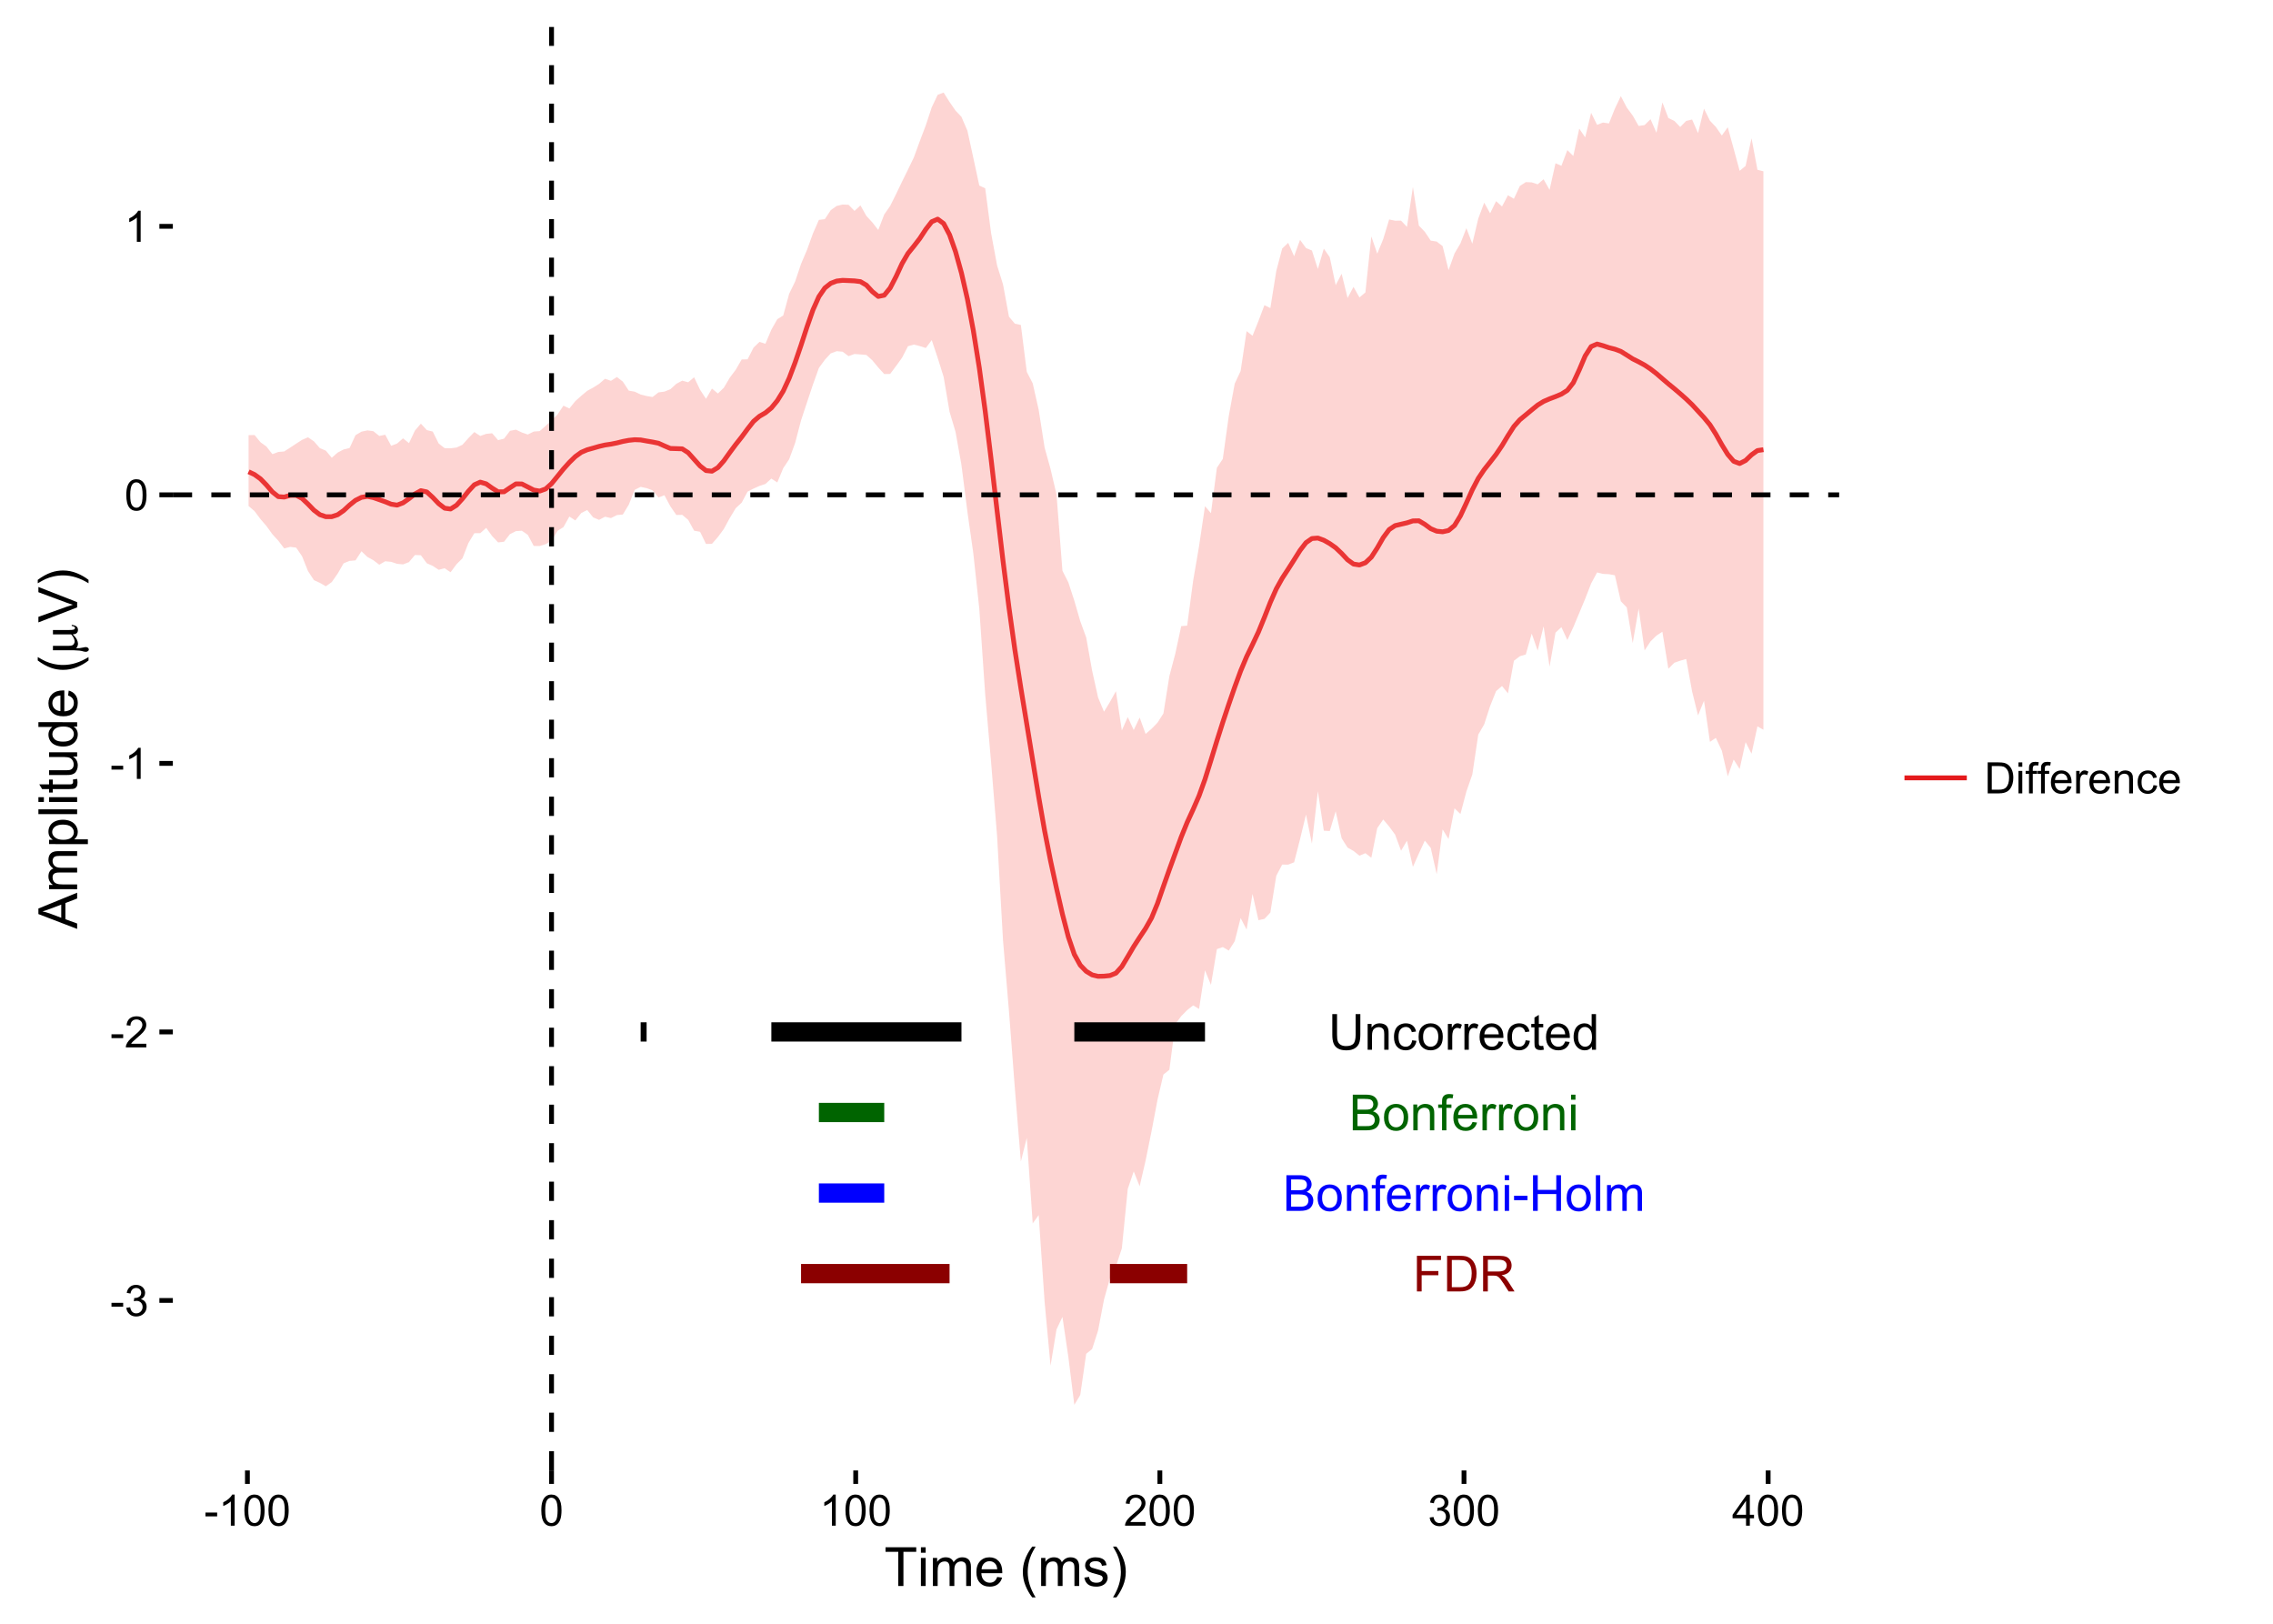 <?xml version="1.0" encoding="UTF-8"?>
<svg xmlns="http://www.w3.org/2000/svg" xmlns:xlink="http://www.w3.org/1999/xlink" width="504pt" height="360pt" viewBox="0 0 504 360" version="1.1">
<defs>
<g>
<symbol overflow="visible" id="glyph0-0">
<path style="stroke:none;" d="M 6.039 -7.902 L 7.082 -7.902 L 7.082 -3.336 C 7.078 -2.539 6.988 -1.91 6.812 -1.441 C 6.629 -0.973 6.305 -0.594 5.84 -0.305 C 5.367 -0.016 4.754 0.129 3.996 0.133 C 3.254 0.129 2.645 0.004 2.176 -0.246 C 1.703 -0.5 1.367 -0.867 1.168 -1.355 C 0.965 -1.836 0.867 -2.496 0.867 -3.336 L 0.867 -7.902 L 1.914 -7.902 L 1.914 -3.344 C 1.91 -2.652 1.973 -2.145 2.105 -1.824 C 2.23 -1.496 2.449 -1.246 2.762 -1.07 C 3.07 -0.895 3.453 -0.809 3.902 -0.809 C 4.668 -0.809 5.215 -0.98 5.547 -1.332 C 5.871 -1.676 6.035 -2.348 6.039 -3.344 Z M 6.039 -7.902 "/>
</symbol>
<symbol overflow="visible" id="glyph0-1">
<path style="stroke:none;" d="M 0.727 0 L 0.727 -5.727 L 1.602 -5.727 L 1.602 -4.91 C 2.016 -5.539 2.625 -5.852 3.422 -5.855 C 3.766 -5.852 4.082 -5.789 4.375 -5.668 C 4.66 -5.539 4.875 -5.379 5.023 -5.18 C 5.164 -4.977 5.266 -4.738 5.324 -4.465 C 5.359 -4.285 5.379 -3.969 5.379 -3.52 L 5.379 0 L 4.41 0 L 4.41 -3.48 C 4.406 -3.875 4.367 -4.168 4.297 -4.367 C 4.219 -4.562 4.086 -4.719 3.895 -4.836 C 3.699 -4.949 3.473 -5.008 3.219 -5.012 C 2.801 -5.008 2.445 -4.879 2.148 -4.617 C 1.848 -4.355 1.699 -3.855 1.699 -3.125 L 1.699 0 Z M 0.727 0 "/>
</symbol>
<symbol overflow="visible" id="glyph0-2">
<path style="stroke:none;" d="M 4.465 -2.098 L 5.418 -1.973 C 5.312 -1.312 5.047 -0.797 4.617 -0.43 C 4.188 -0.055 3.66 0.129 3.035 0.129 C 2.25 0.129 1.617 -0.125 1.145 -0.637 C 0.664 -1.148 0.426 -1.883 0.43 -2.84 C 0.426 -3.457 0.531 -4 0.738 -4.465 C 0.941 -4.926 1.25 -5.273 1.672 -5.508 C 2.086 -5.738 2.543 -5.852 3.039 -5.855 C 3.66 -5.852 4.168 -5.695 4.566 -5.383 C 4.957 -5.066 5.211 -4.621 5.324 -4.043 L 4.383 -3.898 C 4.289 -4.277 4.129 -4.566 3.902 -4.762 C 3.676 -4.953 3.398 -5.051 3.078 -5.055 C 2.586 -5.051 2.191 -4.875 1.887 -4.527 C 1.582 -4.176 1.43 -3.621 1.43 -2.867 C 1.43 -2.094 1.574 -1.535 1.871 -1.191 C 2.16 -0.84 2.547 -0.668 3.023 -0.668 C 3.402 -0.668 3.719 -0.785 3.977 -1.02 C 4.23 -1.254 4.395 -1.613 4.465 -2.098 Z M 4.465 -2.098 "/>
</symbol>
<symbol overflow="visible" id="glyph0-3">
<path style="stroke:none;" d="M 0.367 -2.863 C 0.363 -3.922 0.656 -4.707 1.25 -5.219 C 1.738 -5.641 2.34 -5.852 3.051 -5.855 C 3.836 -5.852 4.48 -5.594 4.98 -5.082 C 5.48 -4.562 5.73 -3.852 5.73 -2.941 C 5.73 -2.207 5.617 -1.625 5.398 -1.203 C 5.172 -0.777 4.852 -0.449 4.434 -0.219 C 4.008 0.016 3.547 0.129 3.051 0.129 C 2.246 0.129 1.598 -0.125 1.105 -0.641 C 0.609 -1.152 0.363 -1.895 0.367 -2.863 Z M 1.363 -2.863 C 1.359 -2.125 1.52 -1.574 1.844 -1.215 C 2.16 -0.848 2.562 -0.668 3.051 -0.668 C 3.531 -0.668 3.934 -0.852 4.254 -1.219 C 4.574 -1.586 4.734 -2.145 4.734 -2.895 C 4.734 -3.602 4.57 -4.137 4.25 -4.504 C 3.926 -4.867 3.527 -5.051 3.051 -5.051 C 2.562 -5.051 2.16 -4.867 1.844 -4.504 C 1.52 -4.141 1.359 -3.594 1.363 -2.863 Z M 1.363 -2.863 "/>
</symbol>
<symbol overflow="visible" id="glyph0-4">
<path style="stroke:none;" d="M 0.719 0 L 0.719 -5.727 L 1.59 -5.727 L 1.59 -4.855 C 1.809 -5.258 2.016 -5.527 2.207 -5.66 C 2.395 -5.789 2.602 -5.852 2.828 -5.855 C 3.152 -5.852 3.484 -5.75 3.828 -5.543 L 3.492 -4.641 C 3.254 -4.781 3.016 -4.852 2.781 -4.852 C 2.566 -4.852 2.375 -4.785 2.211 -4.66 C 2.039 -4.527 1.918 -4.352 1.848 -4.129 C 1.738 -3.781 1.688 -3.402 1.688 -2.996 L 1.688 0 Z M 0.719 0 "/>
</symbol>
<symbol overflow="visible" id="glyph0-5">
<path style="stroke:none;" d="M 4.648 -1.844 L 5.648 -1.719 C 5.488 -1.129 5.195 -0.676 4.77 -0.355 C 4.34 -0.031 3.793 0.129 3.133 0.129 C 2.293 0.129 1.629 -0.129 1.137 -0.645 C 0.645 -1.16 0.398 -1.883 0.402 -2.812 C 0.398 -3.773 0.645 -4.52 1.145 -5.055 C 1.637 -5.586 2.281 -5.852 3.078 -5.855 C 3.84 -5.852 4.465 -5.59 4.953 -5.07 C 5.434 -4.547 5.676 -3.816 5.68 -2.875 C 5.676 -2.812 5.676 -2.727 5.676 -2.613 L 1.406 -2.613 C 1.441 -1.984 1.617 -1.5 1.941 -1.168 C 2.258 -0.832 2.656 -0.668 3.137 -0.668 C 3.488 -0.668 3.793 -0.762 4.047 -0.949 C 4.297 -1.137 4.496 -1.434 4.648 -1.844 Z M 1.461 -3.414 L 4.656 -3.414 C 4.613 -3.891 4.492 -4.25 4.289 -4.496 C 3.98 -4.863 3.578 -5.051 3.09 -5.055 C 2.641 -5.051 2.266 -4.902 1.965 -4.605 C 1.656 -4.309 1.488 -3.91 1.461 -3.414 Z M 1.461 -3.414 "/>
</symbol>
<symbol overflow="visible" id="glyph0-6">
<path style="stroke:none;" d="M 2.848 -0.867 L 2.984 -0.012 C 2.711 0.043 2.469 0.07 2.254 0.074 C 1.898 0.07 1.625 0.02 1.434 -0.09 C 1.238 -0.199 1.102 -0.348 1.023 -0.531 C 0.941 -0.711 0.902 -1.094 0.906 -1.676 L 0.906 -4.969 L 0.195 -4.969 L 0.195 -5.727 L 0.906 -5.727 L 0.906 -7.141 L 1.871 -7.723 L 1.871 -5.727 L 2.848 -5.727 L 2.848 -4.969 L 1.871 -4.969 L 1.871 -1.621 C 1.867 -1.344 1.887 -1.164 1.922 -1.086 C 1.953 -1.004 2.008 -0.941 2.086 -0.898 C 2.164 -0.852 2.273 -0.832 2.422 -0.832 C 2.523 -0.832 2.668 -0.844 2.848 -0.867 Z M 2.848 -0.867 "/>
</symbol>
<symbol overflow="visible" id="glyph0-7">
<path style="stroke:none;" d="M 4.441 0 L 4.441 -0.723 C 4.078 -0.152 3.543 0.129 2.84 0.129 C 2.383 0.129 1.965 0.004 1.582 -0.246 C 1.199 -0.496 0.902 -0.848 0.691 -1.301 C 0.48 -1.75 0.375 -2.266 0.379 -2.855 C 0.375 -3.426 0.469 -3.945 0.664 -4.41 C 0.852 -4.875 1.137 -5.23 1.52 -5.48 C 1.895 -5.727 2.32 -5.852 2.797 -5.855 C 3.141 -5.852 3.449 -5.781 3.719 -5.637 C 3.988 -5.488 4.207 -5.297 4.379 -5.066 L 4.379 -7.902 L 5.344 -7.902 L 5.344 0 Z M 1.375 -2.855 C 1.371 -2.121 1.523 -1.574 1.836 -1.211 C 2.141 -0.848 2.508 -0.668 2.934 -0.668 C 3.355 -0.668 3.715 -0.84 4.012 -1.188 C 4.305 -1.531 4.453 -2.062 4.457 -2.777 C 4.453 -3.559 4.301 -4.133 4.004 -4.5 C 3.699 -4.867 3.328 -5.051 2.891 -5.051 C 2.453 -5.051 2.094 -4.875 1.809 -4.523 C 1.516 -4.172 1.371 -3.613 1.375 -2.855 Z M 1.375 -2.855 "/>
</symbol>
<symbol overflow="visible" id="glyph0-8">
<path style="stroke:none;" d="M 0.809 0 L 0.809 -7.902 L 3.773 -7.902 C 4.375 -7.898 4.859 -7.816 5.227 -7.66 C 5.59 -7.496 5.875 -7.25 6.082 -6.922 C 6.289 -6.586 6.391 -6.242 6.395 -5.883 C 6.391 -5.543 6.301 -5.223 6.117 -4.926 C 5.934 -4.625 5.656 -4.383 5.289 -4.203 C 5.762 -4.062 6.129 -3.824 6.391 -3.488 C 6.645 -3.145 6.773 -2.746 6.777 -2.289 C 6.773 -1.918 6.695 -1.574 6.543 -1.258 C 6.383 -0.938 6.188 -0.691 5.961 -0.523 C 5.727 -0.348 5.441 -0.219 5.098 -0.133 C 4.75 -0.043 4.324 0 3.82 0 Z M 1.855 -4.582 L 3.562 -4.582 C 4.023 -4.582 4.355 -4.609 4.559 -4.672 C 4.824 -4.75 5.023 -4.883 5.16 -5.066 C 5.293 -5.25 5.359 -5.48 5.363 -5.758 C 5.359 -6.02 5.297 -6.25 5.172 -6.449 C 5.043 -6.648 4.863 -6.785 4.633 -6.859 C 4.398 -6.93 4 -6.965 3.434 -6.969 L 1.855 -6.969 Z M 1.855 -0.934 L 3.82 -0.934 C 4.156 -0.93 4.395 -0.941 4.535 -0.969 C 4.773 -1.008 4.973 -1.082 5.137 -1.184 C 5.297 -1.285 5.43 -1.43 5.535 -1.625 C 5.637 -1.812 5.688 -2.035 5.691 -2.289 C 5.688 -2.582 5.613 -2.84 5.465 -3.059 C 5.312 -3.277 5.102 -3.43 4.836 -3.516 C 4.566 -3.602 4.184 -3.645 3.684 -3.648 L 1.855 -3.648 Z M 1.855 -0.934 "/>
</symbol>
<symbol overflow="visible" id="glyph0-9">
<path style="stroke:none;" d="M 0.961 0 L 0.961 -4.969 L 0.102 -4.969 L 0.102 -5.727 L 0.961 -5.727 L 0.961 -6.332 C 0.961 -6.715 0.992 -7 1.062 -7.191 C 1.152 -7.438 1.316 -7.641 1.555 -7.801 C 1.789 -7.957 2.121 -8.039 2.543 -8.039 C 2.816 -8.039 3.117 -8.004 3.449 -7.941 L 3.305 -7.094 C 3.102 -7.129 2.91 -7.148 2.734 -7.148 C 2.434 -7.148 2.223 -7.082 2.105 -6.957 C 1.98 -6.828 1.922 -6.594 1.926 -6.254 L 1.926 -5.727 L 3.039 -5.727 L 3.039 -4.969 L 1.926 -4.969 L 1.926 0 Z M 0.961 0 "/>
</symbol>
<symbol overflow="visible" id="glyph0-10">
<path style="stroke:none;" d="M 0.734 -6.785 L 0.734 -7.902 L 1.703 -7.902 L 1.703 -6.785 Z M 0.734 0 L 0.734 -5.727 L 1.703 -5.727 L 1.703 0 Z M 0.734 0 "/>
</symbol>
<symbol overflow="visible" id="glyph0-11">
<path style="stroke:none;" d="M 0.352 -2.371 L 0.352 -3.348 L 3.332 -3.348 L 3.332 -2.371 Z M 0.352 -2.371 "/>
</symbol>
<symbol overflow="visible" id="glyph0-12">
<path style="stroke:none;" d="M 0.883 0 L 0.883 -7.902 L 1.93 -7.902 L 1.93 -4.656 L 6.039 -4.656 L 6.039 -7.902 L 7.082 -7.902 L 7.082 0 L 6.039 0 L 6.039 -3.727 L 1.93 -3.727 L 1.93 0 Z M 0.883 0 "/>
</symbol>
<symbol overflow="visible" id="glyph0-13">
<path style="stroke:none;" d="M 0.707 0 L 0.707 -7.902 L 1.676 -7.902 L 1.676 0 Z M 0.707 0 "/>
</symbol>
<symbol overflow="visible" id="glyph0-14">
<path style="stroke:none;" d="M 0.727 0 L 0.727 -5.727 L 1.594 -5.727 L 1.594 -4.922 C 1.773 -5.203 2.012 -5.426 2.312 -5.598 C 2.609 -5.766 2.949 -5.852 3.332 -5.855 C 3.754 -5.852 4.102 -5.766 4.375 -5.59 C 4.645 -5.41 4.836 -5.164 4.949 -4.852 C 5.398 -5.52 5.988 -5.852 6.715 -5.855 C 7.281 -5.852 7.715 -5.695 8.023 -5.383 C 8.328 -5.066 8.484 -4.582 8.484 -3.93 L 8.484 0 L 7.52 0 L 7.52 -3.605 C 7.516 -3.988 7.484 -4.27 7.426 -4.441 C 7.359 -4.613 7.246 -4.75 7.082 -4.855 C 6.914 -4.957 6.719 -5.008 6.5 -5.012 C 6.094 -5.008 5.762 -4.875 5.496 -4.609 C 5.23 -4.34 5.098 -3.91 5.098 -3.324 L 5.098 0 L 4.129 0 L 4.129 -3.719 C 4.125 -4.148 4.047 -4.473 3.891 -4.688 C 3.734 -4.902 3.477 -5.008 3.117 -5.012 C 2.844 -5.008 2.59 -4.938 2.359 -4.797 C 2.125 -4.652 1.957 -4.441 1.855 -4.164 C 1.75 -3.887 1.699 -3.488 1.699 -2.969 L 1.699 0 Z M 0.727 0 "/>
</symbol>
<symbol overflow="visible" id="glyph0-15">
<path style="stroke:none;" d="M 0.906 0 L 0.906 -7.902 L 6.238 -7.902 L 6.238 -6.969 L 1.953 -6.969 L 1.953 -4.523 L 5.66 -4.523 L 5.66 -3.59 L 1.953 -3.59 L 1.953 0 Z M 0.906 0 "/>
</symbol>
<symbol overflow="visible" id="glyph0-16">
<path style="stroke:none;" d="M 0.852 0 L 0.852 -7.902 L 3.574 -7.902 C 4.188 -7.898 4.656 -7.859 4.98 -7.789 C 5.434 -7.68 5.82 -7.492 6.141 -7.223 C 6.555 -6.867 6.863 -6.418 7.074 -5.871 C 7.277 -5.324 7.383 -4.699 7.387 -3.996 C 7.383 -3.395 7.312 -2.859 7.176 -2.398 C 7.031 -1.93 6.852 -1.547 6.637 -1.246 C 6.414 -0.941 6.172 -0.703 5.914 -0.531 C 5.648 -0.355 5.336 -0.223 4.973 -0.133 C 4.602 -0.043 4.18 0 3.703 0 Z M 1.898 -0.934 L 3.586 -0.934 C 4.105 -0.93 4.512 -0.98 4.809 -1.078 C 5.102 -1.172 5.34 -1.309 5.52 -1.488 C 5.766 -1.734 5.957 -2.066 6.098 -2.488 C 6.234 -2.906 6.305 -3.414 6.309 -4.012 C 6.305 -4.836 6.168 -5.469 5.898 -5.914 C 5.625 -6.355 5.297 -6.656 4.91 -6.809 C 4.629 -6.914 4.176 -6.965 3.559 -6.969 L 1.898 -6.969 Z M 1.898 -0.934 "/>
</symbol>
<symbol overflow="visible" id="glyph0-17">
<path style="stroke:none;" d="M 0.867 0 L 0.867 -7.902 L 4.371 -7.902 C 5.074 -7.898 5.609 -7.828 5.977 -7.688 C 6.344 -7.547 6.637 -7.297 6.855 -6.938 C 7.074 -6.578 7.184 -6.18 7.184 -5.746 C 7.184 -5.184 7 -4.711 6.641 -4.328 C 6.273 -3.941 5.715 -3.695 4.961 -3.594 C 5.234 -3.457 5.445 -3.328 5.59 -3.203 C 5.895 -2.918 6.184 -2.566 6.457 -2.152 L 7.832 0 L 6.516 0 L 5.473 -1.645 C 5.164 -2.117 4.91 -2.48 4.715 -2.73 C 4.516 -2.98 4.34 -3.156 4.188 -3.262 C 4.027 -3.359 3.867 -3.43 3.707 -3.473 C 3.586 -3.492 3.391 -3.504 3.125 -3.508 L 1.914 -3.508 L 1.914 0 Z M 1.914 -4.414 L 4.16 -4.414 C 4.637 -4.41 5.008 -4.461 5.281 -4.562 C 5.547 -4.66 5.754 -4.816 5.895 -5.035 C 6.035 -5.25 6.105 -5.488 6.105 -5.746 C 6.105 -6.117 5.969 -6.426 5.699 -6.668 C 5.426 -6.906 4.996 -7.023 4.414 -7.027 L 1.914 -7.027 Z M 1.914 -4.414 "/>
</symbol>
<symbol overflow="visible" id="glyph1-0">
<path style="stroke:none;" d="M 0.305 -2.062 L 0.305 -2.91 L 2.898 -2.91 L 2.898 -2.062 Z M 0.305 -2.062 "/>
</symbol>
<symbol overflow="visible" id="glyph1-1">
<path style="stroke:none;" d="M 0.402 -1.812 L 1.246 -1.926 C 1.34 -1.445 1.504 -1.102 1.738 -0.895 C 1.969 -0.68 2.254 -0.574 2.594 -0.578 C 2.988 -0.574 3.324 -0.711 3.598 -0.988 C 3.871 -1.262 4.008 -1.602 4.008 -2.012 C 4.008 -2.395 3.879 -2.715 3.629 -2.969 C 3.371 -3.219 3.051 -3.344 2.664 -3.348 C 2.5 -3.344 2.301 -3.312 2.066 -3.254 L 2.16 -3.992 C 2.215 -3.984 2.262 -3.984 2.297 -3.984 C 2.656 -3.984 2.977 -4.078 3.266 -4.266 C 3.551 -4.453 3.695 -4.742 3.699 -5.133 C 3.695 -5.441 3.59 -5.695 3.383 -5.902 C 3.172 -6.102 2.902 -6.203 2.574 -6.207 C 2.242 -6.203 1.969 -6.102 1.754 -5.895 C 1.531 -5.688 1.391 -5.379 1.332 -4.969 L 0.488 -5.117 C 0.586 -5.68 0.82 -6.121 1.188 -6.434 C 1.551 -6.742 2.008 -6.895 2.555 -6.898 C 2.93 -6.895 3.273 -6.816 3.59 -6.656 C 3.902 -6.496 4.145 -6.277 4.312 -6 C 4.48 -5.719 4.562 -5.422 4.566 -5.113 C 4.562 -4.812 4.484 -4.543 4.324 -4.301 C 4.164 -4.059 3.926 -3.863 3.617 -3.723 C 4.02 -3.625 4.336 -3.43 4.562 -3.137 C 4.785 -2.84 4.898 -2.473 4.902 -2.031 C 4.898 -1.426 4.68 -0.918 4.246 -0.504 C 3.805 -0.09 3.25 0.117 2.586 0.121 C 1.98 0.117 1.48 -0.059 1.086 -0.418 C 0.684 -0.773 0.457 -1.238 0.402 -1.812 Z M 0.402 -1.812 "/>
</symbol>
<symbol overflow="visible" id="glyph1-2">
<path style="stroke:none;" d="M 4.832 -0.812 L 4.832 0 L 0.289 0 C 0.281 -0.203 0.316 -0.398 0.391 -0.586 C 0.504 -0.895 0.688 -1.199 0.945 -1.5 C 1.195 -1.797 1.562 -2.141 2.047 -2.539 C 2.789 -3.148 3.297 -3.637 3.562 -3.996 C 3.824 -4.352 3.953 -4.688 3.957 -5.012 C 3.953 -5.34 3.836 -5.621 3.598 -5.855 C 3.355 -6.082 3.043 -6.199 2.664 -6.203 C 2.254 -6.199 1.93 -6.078 1.688 -5.836 C 1.441 -5.59 1.316 -5.25 1.316 -4.824 L 0.449 -4.914 C 0.508 -5.559 0.73 -6.051 1.121 -6.391 C 1.504 -6.727 2.023 -6.895 2.68 -6.898 C 3.336 -6.895 3.859 -6.715 4.246 -6.352 C 4.629 -5.984 4.82 -5.531 4.824 -4.992 C 4.82 -4.715 4.766 -4.441 4.652 -4.18 C 4.539 -3.91 4.352 -3.633 4.094 -3.34 C 3.832 -3.047 3.398 -2.645 2.793 -2.133 C 2.285 -1.707 1.961 -1.418 1.816 -1.266 C 1.672 -1.113 1.551 -0.961 1.461 -0.812 Z M 4.832 -0.812 "/>
</symbol>
<symbol overflow="visible" id="glyph1-3">
<path style="stroke:none;" d="M 3.578 0 L 2.734 0 L 2.734 -5.375 C 2.527 -5.18 2.262 -4.988 1.934 -4.793 C 1.602 -4.598 1.305 -4.453 1.047 -4.359 L 1.047 -5.176 C 1.516 -5.395 1.926 -5.664 2.281 -5.98 C 2.633 -6.293 2.883 -6.598 3.031 -6.898 L 3.578 -6.898 Z M 3.578 0 "/>
</symbol>
<symbol overflow="visible" id="glyph1-4">
<path style="stroke:none;" d="M 0.398 -3.391 C 0.398 -4.199 0.48 -4.852 0.648 -5.352 C 0.812 -5.844 1.062 -6.227 1.395 -6.496 C 1.723 -6.762 2.137 -6.895 2.641 -6.898 C 3.004 -6.895 3.328 -6.82 3.609 -6.676 C 3.887 -6.523 4.113 -6.312 4.297 -6.035 C 4.477 -5.754 4.621 -5.41 4.723 -5.012 C 4.824 -4.605 4.875 -4.066 4.879 -3.391 C 4.875 -2.582 4.793 -1.93 4.629 -1.438 C 4.465 -0.938 4.215 -0.555 3.887 -0.289 C 3.555 -0.016 3.141 0.117 2.641 0.117 C 1.973 0.117 1.453 -0.117 1.078 -0.594 C 0.625 -1.164 0.398 -2.098 0.398 -3.391 Z M 1.266 -3.391 C 1.266 -2.258 1.395 -1.508 1.66 -1.137 C 1.922 -0.762 2.25 -0.574 2.641 -0.578 C 3.023 -0.574 3.348 -0.762 3.613 -1.141 C 3.875 -1.512 4.008 -2.262 4.012 -3.391 C 4.008 -4.52 3.875 -5.27 3.613 -5.645 C 3.348 -6.012 3.02 -6.199 2.629 -6.203 C 2.238 -6.199 1.93 -6.035 1.703 -5.711 C 1.41 -5.289 1.266 -4.516 1.266 -3.391 Z M 1.266 -3.391 "/>
</symbol>
<symbol overflow="visible" id="glyph1-5">
<path style="stroke:none;" d="M 3.102 0 L 3.102 -1.645 L 0.121 -1.645 L 0.121 -2.418 L 3.258 -6.871 L 3.945 -6.871 L 3.945 -2.418 L 4.875 -2.418 L 4.875 -1.645 L 3.945 -1.645 L 3.945 0 Z M 3.102 -2.418 L 3.102 -5.516 L 0.953 -2.418 Z M 3.102 -2.418 "/>
</symbol>
<symbol overflow="visible" id="glyph1-6">
<path style="stroke:none;" d="M 0.742 0 L 0.742 -6.871 L 3.109 -6.871 C 3.641 -6.867 4.047 -6.836 4.332 -6.773 C 4.723 -6.68 5.059 -6.516 5.34 -6.281 C 5.699 -5.973 5.973 -5.578 6.152 -5.105 C 6.332 -4.625 6.422 -4.082 6.422 -3.473 C 6.422 -2.949 6.359 -2.488 6.238 -2.086 C 6.113 -1.68 5.957 -1.344 5.77 -1.082 C 5.578 -0.816 5.371 -0.609 5.145 -0.461 C 4.918 -0.309 4.645 -0.195 4.324 -0.117 C 4.004 -0.039 3.633 0 3.219 0 Z M 1.648 -0.812 L 3.117 -0.812 C 3.57 -0.809 3.926 -0.852 4.184 -0.938 C 4.441 -1.02 4.645 -1.137 4.801 -1.293 C 5.012 -1.508 5.18 -1.797 5.305 -2.164 C 5.422 -2.523 5.484 -2.965 5.484 -3.488 C 5.484 -4.203 5.363 -4.758 5.129 -5.145 C 4.891 -5.527 4.605 -5.785 4.27 -5.922 C 4.023 -6.012 3.633 -6.059 3.094 -6.062 L 1.648 -6.062 Z M 1.648 -0.812 "/>
</symbol>
<symbol overflow="visible" id="glyph1-7">
<path style="stroke:none;" d="M 0.637 -5.902 L 0.637 -6.871 L 1.48 -6.871 L 1.48 -5.902 Z M 0.637 0 L 0.637 -4.977 L 1.48 -4.977 L 1.48 0 Z M 0.637 0 "/>
</symbol>
<symbol overflow="visible" id="glyph1-8">
<path style="stroke:none;" d="M 0.836 0 L 0.836 -4.32 L 0.09 -4.32 L 0.09 -4.977 L 0.836 -4.977 L 0.836 -5.508 C 0.832 -5.84 0.859 -6.086 0.922 -6.254 C 1 -6.469 1.145 -6.648 1.352 -6.785 C 1.555 -6.918 1.84 -6.984 2.211 -6.988 C 2.445 -6.984 2.711 -6.957 3 -6.906 L 2.875 -6.168 C 2.695 -6.195 2.527 -6.211 2.375 -6.215 C 2.117 -6.211 1.938 -6.156 1.832 -6.051 C 1.723 -5.938 1.668 -5.734 1.672 -5.438 L 1.672 -4.977 L 2.645 -4.977 L 2.645 -4.32 L 1.672 -4.32 L 1.672 0 Z M 0.836 0 "/>
</symbol>
<symbol overflow="visible" id="glyph1-9">
<path style="stroke:none;" d="M 4.039 -1.602 L 4.914 -1.496 C 4.773 -0.98 4.52 -0.586 4.148 -0.309 C 3.773 -0.027 3.297 0.109 2.723 0.113 C 1.992 0.109 1.414 -0.109 0.992 -0.559 C 0.562 -1.004 0.352 -1.633 0.352 -2.445 C 0.352 -3.281 0.566 -3.934 0.996 -4.395 C 1.426 -4.855 1.984 -5.086 2.676 -5.09 C 3.34 -5.086 3.883 -4.859 4.309 -4.41 C 4.727 -3.953 4.938 -3.316 4.941 -2.5 C 4.938 -2.445 4.938 -2.371 4.938 -2.273 L 1.223 -2.273 C 1.25 -1.727 1.406 -1.305 1.688 -1.016 C 1.965 -0.723 2.309 -0.578 2.727 -0.582 C 3.031 -0.578 3.297 -0.66 3.52 -0.824 C 3.734 -0.984 3.906 -1.242 4.039 -1.602 Z M 1.27 -2.969 L 4.051 -2.969 C 4.008 -3.383 3.902 -3.695 3.73 -3.91 C 3.461 -4.23 3.113 -4.395 2.688 -4.398 C 2.297 -4.395 1.969 -4.266 1.707 -4.008 C 1.441 -3.746 1.297 -3.398 1.27 -2.969 Z M 1.27 -2.969 "/>
</symbol>
<symbol overflow="visible" id="glyph1-10">
<path style="stroke:none;" d="M 0.625 0 L 0.625 -4.977 L 1.383 -4.977 L 1.383 -4.223 C 1.574 -4.574 1.75 -4.809 1.918 -4.922 C 2.078 -5.031 2.262 -5.086 2.461 -5.09 C 2.742 -5.086 3.031 -4.996 3.328 -4.82 L 3.039 -4.035 C 2.828 -4.156 2.621 -4.219 2.418 -4.219 C 2.23 -4.219 2.066 -4.16 1.922 -4.051 C 1.773 -3.938 1.668 -3.785 1.609 -3.59 C 1.512 -3.289 1.465 -2.961 1.469 -2.605 L 1.469 0 Z M 0.625 0 "/>
</symbol>
<symbol overflow="visible" id="glyph1-11">
<path style="stroke:none;" d="M 0.633 0 L 0.633 -4.977 L 1.391 -4.977 L 1.391 -4.27 C 1.754 -4.812 2.285 -5.086 2.977 -5.09 C 3.273 -5.086 3.547 -5.031 3.801 -4.926 C 4.051 -4.816 4.238 -4.676 4.367 -4.504 C 4.488 -4.328 4.578 -4.121 4.633 -3.883 C 4.66 -3.723 4.676 -3.449 4.68 -3.062 L 4.68 0 L 3.836 0 L 3.836 -3.027 C 3.832 -3.367 3.797 -3.625 3.734 -3.797 C 3.664 -3.969 3.551 -4.105 3.387 -4.207 C 3.219 -4.309 3.02 -4.359 2.797 -4.359 C 2.434 -4.359 2.125 -4.242 1.867 -4.016 C 1.605 -3.785 1.477 -3.355 1.477 -2.719 L 1.477 0 Z M 0.633 0 "/>
</symbol>
<symbol overflow="visible" id="glyph1-12">
<path style="stroke:none;" d="M 3.883 -1.824 L 4.711 -1.715 C 4.617 -1.141 4.383 -0.691 4.012 -0.371 C 3.637 -0.047 3.18 0.109 2.641 0.113 C 1.957 0.109 1.41 -0.109 0.996 -0.555 C 0.582 -0.996 0.375 -1.633 0.375 -2.469 C 0.375 -3.004 0.461 -3.477 0.641 -3.879 C 0.816 -4.281 1.09 -4.582 1.453 -4.785 C 1.816 -4.984 2.211 -5.086 2.645 -5.09 C 3.18 -5.086 3.621 -4.949 3.969 -4.68 C 4.309 -4.402 4.531 -4.016 4.633 -3.516 L 3.812 -3.391 C 3.73 -3.723 3.59 -3.973 3.395 -4.145 C 3.191 -4.309 2.953 -4.395 2.676 -4.398 C 2.25 -4.395 1.906 -4.242 1.641 -3.941 C 1.375 -3.633 1.242 -3.148 1.242 -2.492 C 1.242 -1.82 1.367 -1.336 1.625 -1.035 C 1.879 -0.73 2.215 -0.578 2.629 -0.582 C 2.957 -0.578 3.234 -0.68 3.457 -0.887 C 3.68 -1.086 3.82 -1.398 3.883 -1.824 Z M 3.883 -1.824 "/>
</symbol>
<symbol overflow="visible" id="glyph2-0">
<path style="stroke:none;" d="M 3.109 0 L 3.109 -7.578 L 0.281 -7.578 L 0.281 -8.59 L 7.09 -8.59 L 7.09 -7.578 L 4.25 -7.578 L 4.25 0 Z M 3.109 0 "/>
</symbol>
<symbol overflow="visible" id="glyph2-1">
<path style="stroke:none;" d="M 0.797 -7.375 L 0.797 -8.59 L 1.852 -8.59 L 1.852 -7.375 Z M 0.797 0 L 0.797 -6.223 L 1.852 -6.223 L 1.852 0 Z M 0.797 0 "/>
</symbol>
<symbol overflow="visible" id="glyph2-2">
<path style="stroke:none;" d="M 0.789 0 L 0.789 -6.223 L 1.734 -6.223 L 1.734 -5.352 C 1.93 -5.648 2.188 -5.895 2.512 -6.082 C 2.836 -6.27 3.207 -6.363 3.621 -6.363 C 4.082 -6.363 4.457 -6.266 4.754 -6.074 C 5.043 -5.883 5.254 -5.617 5.379 -5.273 C 5.871 -6 6.512 -6.363 7.301 -6.363 C 7.918 -6.363 8.391 -6.191 8.723 -5.848 C 9.055 -5.504 9.223 -4.977 9.223 -4.273 L 9.223 0 L 8.172 0 L 8.172 -3.922 C 8.168 -4.34 8.133 -4.645 8.07 -4.832 C 8 -5.016 7.879 -5.164 7.699 -5.277 C 7.52 -5.391 7.309 -5.449 7.066 -5.449 C 6.629 -5.449 6.266 -5.301 5.977 -5.012 C 5.688 -4.719 5.543 -4.254 5.543 -3.617 L 5.543 0 L 4.488 0 L 4.488 -4.043 C 4.488 -4.512 4.402 -4.863 4.23 -5.098 C 4.059 -5.332 3.777 -5.449 3.387 -5.449 C 3.09 -5.449 2.812 -5.371 2.562 -5.215 C 2.309 -5.059 2.129 -4.828 2.016 -4.527 C 1.898 -4.227 1.84 -3.793 1.844 -3.227 L 1.844 0 Z M 0.789 0 "/>
</symbol>
<symbol overflow="visible" id="glyph2-3">
<path style="stroke:none;" d="M 5.051 -2.004 L 6.141 -1.867 C 5.969 -1.23 5.648 -0.738 5.184 -0.387 C 4.719 -0.035 4.125 0.141 3.406 0.141 C 2.492 0.141 1.77 -0.137 1.238 -0.699 C 0.699 -1.254 0.434 -2.043 0.438 -3.059 C 0.434 -4.105 0.703 -4.918 1.246 -5.496 C 1.781 -6.074 2.48 -6.363 3.344 -6.363 C 4.176 -6.363 4.855 -6.078 5.383 -5.512 C 5.91 -4.945 6.176 -4.148 6.176 -3.125 C 6.176 -3.059 6.172 -2.965 6.172 -2.844 L 1.531 -2.844 C 1.562 -2.156 1.758 -1.633 2.109 -1.27 C 2.457 -0.906 2.891 -0.727 3.41 -0.727 C 3.797 -0.727 4.125 -0.828 4.402 -1.031 C 4.672 -1.234 4.891 -1.559 5.051 -2.004 Z M 1.586 -3.711 L 5.062 -3.711 C 5.016 -4.227 4.883 -4.621 4.664 -4.887 C 4.328 -5.293 3.891 -5.496 3.359 -5.496 C 2.871 -5.496 2.465 -5.332 2.137 -5.008 C 1.805 -4.684 1.621 -4.25 1.586 -3.711 Z M 1.586 -3.711 "/>
</symbol>
<symbol overflow="visible" id="glyph2-4">
<path style="stroke:none;" d=""/>
</symbol>
<symbol overflow="visible" id="glyph2-5">
<path style="stroke:none;" d="M 2.805 2.523 C 2.223 1.785 1.73 0.93 1.328 -0.055 C 0.926 -1.035 0.727 -2.055 0.727 -3.109 C 0.727 -4.039 0.875 -4.93 1.18 -5.781 C 1.523 -6.77 2.066 -7.754 2.805 -8.734 L 3.562 -8.734 C 3.086 -7.918 2.773 -7.34 2.625 -6.996 C 2.383 -6.457 2.195 -5.895 2.062 -5.309 C 1.895 -4.574 1.809 -3.84 1.812 -3.105 C 1.809 -1.227 2.395 0.648 3.562 2.523 Z M 2.805 2.523 "/>
</symbol>
<symbol overflow="visible" id="glyph2-6">
<path style="stroke:none;" d="M 0.367 -1.859 L 1.414 -2.023 C 1.469 -1.602 1.633 -1.281 1.902 -1.059 C 2.168 -0.836 2.543 -0.727 3.023 -0.727 C 3.508 -0.727 3.867 -0.824 4.102 -1.023 C 4.336 -1.219 4.453 -1.449 4.453 -1.719 C 4.453 -1.953 4.348 -2.141 4.141 -2.281 C 3.996 -2.371 3.637 -2.492 3.062 -2.637 C 2.289 -2.832 1.754 -3 1.457 -3.145 C 1.156 -3.285 0.93 -3.48 0.777 -3.734 C 0.621 -3.984 0.543 -4.266 0.547 -4.57 C 0.543 -4.844 0.605 -5.098 0.734 -5.34 C 0.859 -5.574 1.035 -5.773 1.254 -5.93 C 1.418 -6.047 1.641 -6.148 1.926 -6.234 C 2.207 -6.32 2.512 -6.363 2.836 -6.363 C 3.324 -6.363 3.75 -6.293 4.121 -6.152 C 4.488 -6.012 4.762 -5.82 4.938 -5.578 C 5.113 -5.336 5.234 -5.016 5.305 -4.617 L 4.273 -4.477 C 4.223 -4.797 4.086 -5.047 3.863 -5.227 C 3.637 -5.406 3.32 -5.496 2.914 -5.496 C 2.426 -5.496 2.082 -5.414 1.875 -5.254 C 1.664 -5.094 1.559 -4.906 1.562 -4.695 C 1.559 -4.555 1.602 -4.434 1.695 -4.324 C 1.773 -4.211 1.91 -4.117 2.098 -4.043 C 2.203 -4.004 2.512 -3.914 3.031 -3.773 C 3.773 -3.574 4.293 -3.41 4.59 -3.285 C 4.879 -3.156 5.113 -2.973 5.285 -2.73 C 5.453 -2.488 5.535 -2.188 5.539 -1.828 C 5.535 -1.477 5.434 -1.145 5.23 -0.832 C 5.023 -0.52 4.727 -0.277 4.34 -0.113 C 3.953 0.059 3.516 0.141 3.031 0.141 C 2.219 0.141 1.602 -0.027 1.18 -0.363 C 0.754 -0.699 0.484 -1.195 0.367 -1.859 Z M 0.367 -1.859 "/>
</symbol>
<symbol overflow="visible" id="glyph2-7">
<path style="stroke:none;" d="M 1.484 2.523 L 0.727 2.523 C 1.891 0.648 2.473 -1.227 2.477 -3.105 C 2.473 -3.84 2.391 -4.566 2.227 -5.289 C 2.094 -5.875 1.906 -6.438 1.672 -6.977 C 1.516 -7.328 1.203 -7.914 0.727 -8.734 L 1.484 -8.734 C 2.215 -7.754 2.758 -6.77 3.109 -5.781 C 3.41 -4.93 3.562 -4.039 3.562 -3.109 C 3.562 -2.055 3.359 -1.035 2.957 -0.055 C 2.551 0.93 2.059 1.785 1.484 2.523 Z M 1.484 2.523 "/>
</symbol>
<symbol overflow="visible" id="glyph3-0">
<path style="stroke:none;" d="M 0 0.016 L -8.59 -3.281 L -8.59 -4.508 L 0 -8.023 L 0 -6.727 L -2.602 -5.727 L -2.602 -2.133 L 0 -1.188 Z M -3.527 -2.461 L -3.527 -5.375 L -5.906 -4.477 C -6.629 -4.203 -7.223 -4 -7.688 -3.867 C -7.133 -3.758 -6.586 -3.602 -6.047 -3.406 Z M -3.527 -2.461 "/>
</symbol>
<symbol overflow="visible" id="glyph3-1">
<path style="stroke:none;" d="M 0 -0.789 L -6.223 -0.793 L -6.223 -1.734 L -5.352 -1.734 C -5.648 -1.93 -5.895 -2.188 -6.082 -2.512 C -6.27 -2.836 -6.363 -3.207 -6.363 -3.621 C -6.363 -4.082 -6.266 -4.457 -6.074 -4.754 C -5.883 -5.043 -5.617 -5.254 -5.273 -5.379 C -6 -5.871 -6.363 -6.512 -6.363 -7.301 C -6.363 -7.918 -6.191 -8.391 -5.848 -8.723 C -5.504 -9.055 -4.977 -9.223 -4.27 -9.223 L 0 -9.223 L 0 -8.172 L -3.918 -8.172 C -4.336 -8.168 -4.641 -8.133 -4.828 -8.07 C -5.016 -8 -5.164 -7.879 -5.277 -7.699 C -5.391 -7.52 -5.449 -7.309 -5.449 -7.066 C -5.449 -6.629 -5.301 -6.266 -5.012 -5.977 C -4.719 -5.688 -4.254 -5.543 -3.613 -5.543 L 0 -5.543 L 0 -4.488 L -4.043 -4.488 C -4.512 -4.488 -4.863 -4.402 -5.098 -4.23 C -5.332 -4.059 -5.449 -3.777 -5.449 -3.387 C -5.449 -3.09 -5.371 -2.812 -5.215 -2.562 C -5.059 -2.309 -4.828 -2.129 -4.527 -2.016 C -4.227 -1.902 -3.793 -1.844 -3.227 -1.848 L 0 -1.844 Z M 0 -0.789 "/>
</symbol>
<symbol overflow="visible" id="glyph3-2">
<path style="stroke:none;" d="M 2.383 -0.789 L -6.223 -0.793 L -6.223 -1.754 L -5.414 -1.754 C -5.73 -1.977 -5.965 -2.234 -6.125 -2.52 C -6.281 -2.805 -6.363 -3.148 -6.363 -3.559 C -6.363 -4.082 -6.227 -4.551 -5.953 -4.961 C -5.68 -5.363 -5.293 -5.672 -4.793 -5.883 C -4.293 -6.09 -3.746 -6.191 -3.156 -6.195 C -2.52 -6.191 -1.945 -6.078 -1.438 -5.852 C -0.922 -5.621 -0.531 -5.289 -0.266 -4.855 C 0.008 -4.418 0.141 -3.961 0.141 -3.48 C 0.141 -3.129 0.066 -2.812 -0.082 -2.535 C -0.23 -2.254 -0.418 -2.023 -0.645 -1.844 L 2.383 -1.844 Z M -3.078 -1.746 C -2.273 -1.746 -1.684 -1.906 -1.301 -2.23 C -0.918 -2.555 -0.727 -2.949 -0.727 -3.41 C -0.727 -3.879 -0.922 -4.277 -1.32 -4.613 C -1.711 -4.945 -2.328 -5.113 -3.164 -5.117 C -3.953 -5.113 -4.547 -4.949 -4.945 -4.625 C -5.34 -4.297 -5.535 -3.91 -5.539 -3.457 C -5.535 -3.008 -5.324 -2.609 -4.906 -2.266 C -4.484 -1.918 -3.875 -1.746 -3.078 -1.746 Z M -3.078 -1.746 "/>
</symbol>
<symbol overflow="visible" id="glyph3-3">
<path style="stroke:none;" d="M 0 -0.766 L -8.59 -0.77 L -8.59 -1.824 L 0 -1.82 Z M 0 -0.766 "/>
</symbol>
<symbol overflow="visible" id="glyph3-4">
<path style="stroke:none;" d="M -7.375 -0.797 L -8.59 -0.797 L -8.59 -1.852 L -7.375 -1.852 Z M 0 -0.797 L -6.223 -0.797 L -6.223 -1.852 L 0 -1.852 Z M 0 -0.797 "/>
</symbol>
<symbol overflow="visible" id="glyph3-5">
<path style="stroke:none;" d="M -0.941 -3.094 L -0.012 -3.246 C 0.051 -2.949 0.082 -2.684 0.082 -2.449 C 0.082 -2.066 0.023 -1.77 -0.098 -1.559 C -0.219 -1.348 -0.379 -1.199 -0.574 -1.113 C -0.77 -1.027 -1.184 -0.984 -1.82 -0.984 L -5.402 -0.984 L -5.402 -0.211 L -6.223 -0.211 L -6.223 -0.984 L -7.766 -0.984 L -8.398 -2.035 L -6.223 -2.035 L -6.223 -3.094 L -5.402 -3.094 L -5.402 -2.035 L -1.762 -2.031 C -1.461 -2.027 -1.27 -2.047 -1.184 -2.086 C -1.098 -2.125 -1.027 -2.184 -0.977 -2.27 C -0.926 -2.352 -0.902 -2.473 -0.902 -2.633 C -0.902 -2.742 -0.914 -2.898 -0.941 -3.094 Z M -0.941 -3.094 "/>
</symbol>
<symbol overflow="visible" id="glyph3-6">
<path style="stroke:none;" d="M 0 -4.867 L -0.914 -4.867 C -0.211 -4.379 0.141 -3.723 0.141 -2.895 C 0.141 -2.527 0.07 -2.184 -0.07 -1.867 C -0.211 -1.547 -0.387 -1.309 -0.598 -1.156 C -0.809 -1 -1.07 -0.895 -1.383 -0.832 C -1.59 -0.789 -1.918 -0.766 -2.367 -0.77 L -6.223 -0.77 L -6.223 -1.824 L -2.773 -1.824 C -2.219 -1.82 -1.848 -1.844 -1.656 -1.887 C -1.379 -1.949 -1.16 -2.09 -1.004 -2.309 C -0.84 -2.523 -0.762 -2.789 -0.766 -3.105 C -0.762 -3.418 -0.844 -3.715 -1.008 -3.996 C -1.172 -4.273 -1.391 -4.469 -1.672 -4.586 C -1.945 -4.699 -2.352 -4.758 -2.887 -4.758 L -6.223 -4.758 L -6.223 -5.812 L 0 -5.812 Z M 0 -4.867 "/>
</symbol>
<symbol overflow="visible" id="glyph3-7">
<path style="stroke:none;" d="M 0 -4.828 L -0.785 -4.828 C -0.168 -4.43 0.141 -3.848 0.141 -3.086 C 0.141 -2.59 0.004 -2.133 -0.27 -1.719 C -0.543 -1.297 -0.922 -0.977 -1.414 -0.75 C -1.898 -0.523 -2.465 -0.41 -3.105 -0.41 C -3.727 -0.41 -4.289 -0.512 -4.797 -0.719 C -5.301 -0.926 -5.688 -1.238 -5.957 -1.652 C -6.227 -2.066 -6.363 -2.527 -6.363 -3.043 C -6.363 -3.414 -6.281 -3.75 -6.125 -4.043 C -5.965 -4.336 -5.762 -4.574 -5.508 -4.758 L -8.59 -4.758 L -8.59 -5.809 L 0 -5.805 Z M -3.105 -1.496 C -2.309 -1.492 -1.711 -1.66 -1.316 -1.996 C -0.922 -2.328 -0.727 -2.727 -0.727 -3.188 C -0.727 -3.648 -0.914 -4.039 -1.289 -4.359 C -1.664 -4.68 -2.238 -4.84 -3.016 -4.844 C -3.867 -4.84 -4.492 -4.676 -4.895 -4.352 C -5.289 -4.023 -5.488 -3.621 -5.492 -3.141 C -5.488 -2.672 -5.297 -2.277 -4.918 -1.965 C -4.531 -1.648 -3.93 -1.492 -3.105 -1.496 Z M -3.105 -1.496 "/>
</symbol>
<symbol overflow="visible" id="glyph3-8">
<path style="stroke:none;" d="M -2.004 -5.051 L -1.867 -6.141 C -1.23 -5.969 -0.738 -5.648 -0.387 -5.184 C -0.035 -4.719 0.141 -4.125 0.141 -3.406 C 0.141 -2.492 -0.137 -1.77 -0.699 -1.238 C -1.254 -0.703 -2.043 -0.438 -3.059 -0.441 C -4.105 -0.438 -4.918 -0.707 -5.496 -1.25 C -6.074 -1.785 -6.363 -2.484 -6.363 -3.348 C -6.363 -4.176 -6.078 -4.855 -5.512 -5.383 C -4.945 -5.91 -4.148 -6.176 -3.121 -6.176 C -3.055 -6.176 -2.961 -6.172 -2.84 -6.172 L -2.844 -1.531 C -2.156 -1.566 -1.633 -1.762 -1.27 -2.109 C -0.906 -2.457 -0.727 -2.891 -0.727 -3.41 C -0.727 -3.797 -0.828 -4.125 -1.031 -4.402 C -1.234 -4.672 -1.559 -4.891 -2.004 -5.051 Z M -3.711 -1.59 L -3.707 -5.062 C -4.227 -5.016 -4.621 -4.883 -4.887 -4.664 C -5.293 -4.328 -5.496 -3.891 -5.496 -3.359 C -5.496 -2.871 -5.332 -2.465 -5.008 -2.137 C -4.684 -1.805 -4.25 -1.621 -3.711 -1.59 Z M -3.711 -1.59 "/>
</symbol>
<symbol overflow="visible" id="glyph3-9">
<path style="stroke:none;" d=""/>
</symbol>
<symbol overflow="visible" id="glyph3-10">
<path style="stroke:none;" d="M 2.523 -2.805 C 1.789 -2.223 0.934 -1.73 -0.051 -1.328 C -1.035 -0.926 -2.055 -0.727 -3.109 -0.727 C -4.039 -0.727 -4.93 -0.875 -5.781 -1.18 C -6.77 -1.527 -7.754 -2.07 -8.734 -2.809 L -8.734 -3.562 C -7.918 -3.09 -7.34 -2.777 -6.996 -2.625 C -6.457 -2.387 -5.895 -2.199 -5.309 -2.062 C -4.574 -1.895 -3.84 -1.809 -3.105 -1.812 C -1.223 -1.809 0.652 -2.395 2.523 -3.562 Z M 2.523 -2.805 "/>
</symbol>
<symbol overflow="visible" id="glyph3-11">
<path style="stroke:none;" d="M 0 -3.383 L -8.59 -0.055 L -8.59 -1.285 L -2.352 -3.516 C -1.844 -3.695 -1.375 -3.844 -0.941 -3.969 C -1.406 -4.094 -1.875 -4.25 -2.348 -4.43 L -8.59 -6.75 L -8.59 -7.91 L 0 -4.547 Z M 0 -3.383 "/>
</symbol>
<symbol overflow="visible" id="glyph3-12">
<path style="stroke:none;" d="M 2.523 -1.48 L 2.523 -0.727 C 0.652 -1.891 -1.223 -2.473 -3.105 -2.477 C -3.84 -2.477 -4.566 -2.395 -5.289 -2.227 C -5.875 -2.094 -6.438 -1.906 -6.977 -1.672 C -7.328 -1.516 -7.914 -1.203 -8.734 -0.727 L -8.734 -1.484 C -7.754 -2.215 -6.77 -2.758 -5.781 -3.113 C -4.93 -3.41 -4.039 -3.562 -3.109 -3.562 C -2.051 -3.562 -1.031 -3.359 -0.051 -2.957 C 0.934 -2.551 1.789 -2.059 2.523 -1.48 Z M 2.523 -1.48 "/>
</symbol>
<symbol overflow="visible" id="glyph4-0">
<path style="stroke:none;" d="M -5.367 -5.566 L -1.832 -5.566 C -1.359 -5.566 -1.031 -5.586 -0.848 -5.633 C -0.711 -5.664 -0.613 -5.719 -0.559 -5.789 C -0.496 -5.859 -0.469 -5.934 -0.473 -6.012 C -0.469 -6.105 -0.516 -6.195 -0.617 -6.281 C -0.711 -6.367 -0.906 -6.43 -1.199 -6.469 L -1.199 -6.711 C -0.672 -6.641 -0.309 -6.512 -0.113 -6.32 C 0.086 -6.129 0.18 -5.887 0.184 -5.594 C 0.18 -5.305 0.098 -5.074 -0.078 -4.906 C -0.25 -4.73 -0.559 -4.629 -0.996 -4.594 C -0.551 -4.195 -0.242 -3.816 -0.07 -3.457 C 0.102 -3.098 0.188 -2.789 0.188 -2.531 C 0.188 -2.352 0.152 -2.18 0.086 -2.016 C 0.02 -1.848 -0.078 -1.684 -0.215 -1.523 C 0.352 -1.516 0.844 -1.562 1.266 -1.672 C 1.566 -1.742 1.777 -1.781 1.898 -1.781 C 2.109 -1.781 2.277 -1.727 2.402 -1.617 C 2.527 -1.508 2.59 -1.387 2.59 -1.254 C 2.59 -1.113 2.535 -0.996 2.426 -0.906 C 2.277 -0.785 2.09 -0.727 1.867 -0.727 C 1.754 -0.727 1.617 -0.75 1.461 -0.797 C 1.09 -0.906 0.77 -0.973 0.5 -1 C 0.031 -1.043 -0.363 -1.066 -0.695 -1.07 L -5.367 -1.074 L -5.367 -2.059 L -1.984 -2.055 C -1.582 -2.051 -1.293 -2.086 -1.121 -2.156 C -0.941 -2.223 -0.805 -2.34 -0.707 -2.516 C -0.602 -2.684 -0.551 -2.855 -0.555 -3.031 C -0.551 -3.23 -0.609 -3.473 -0.734 -3.75 C -0.852 -4.023 -1.051 -4.305 -1.324 -4.594 L -5.367 -4.594 Z M -5.367 -5.566 "/>
</symbol>
</g>
<clipPath id="clip1">
  <path d="M 38.328 5.977 L 408.801 5.977 L 408.801 327.008 L 38.328 327.008 Z M 38.328 5.977 "/>
</clipPath>
</defs>
<g id="surface16">
<rect x="0" y="0" width="504" height="360" style="fill:rgb(100%,100%,100%);fill-opacity:1;stroke:none;"/>
<rect x="0" y="0" width="504" height="360" style="fill:rgb(100%,100%,100%);fill-opacity:1;stroke:none;"/>
<path style="fill:none;stroke-width:1.067;stroke-linecap:round;stroke-linejoin:round;stroke:rgb(100%,100%,100%);stroke-opacity:1;stroke-miterlimit:10;" d="M 0 360 L 504 360 L 504 0 L 0 0 Z M 0 360 "/>
<g clip-path="url(#clip1)" clip-rule="nonzero">
<path style=" stroke:none;fill-rule:nonzero;fill:rgb(100%,100%,100%);fill-opacity:1;" d="M 38.328 326.008 L 407.801 326.008 L 407.801 5.977 L 38.328 5.977 Z M 38.328 326.008 "/>
<path style="fill:none;stroke-width:1.067;stroke-linecap:butt;stroke-linejoin:round;stroke:rgb(89.412%,10.196%,10.98%);stroke-opacity:1;stroke-miterlimit:1;" d="M 55.121 104.59 L 56.441 105.219 L 57.758 106.168 L 59.074 107.523 L 60.391 109.062 L 61.707 110.105 L 63.023 110.207 L 64.344 109.82 L 65.66 109.801 L 66.977 110.508 L 68.293 111.754 L 69.609 113.117 L 70.93 114.113 L 72.246 114.559 L 73.562 114.551 L 74.879 114.117 L 76.199 113.195 L 77.516 111.977 L 78.832 110.926 L 80.148 110.27 L 81.465 110.055 L 82.781 110.32 L 84.102 110.781 L 85.418 111.25 L 86.734 111.781 L 88.051 111.988 L 89.367 111.488 L 90.688 110.559 L 92.004 109.516 L 93.32 108.785 L 94.637 109.066 L 95.953 110.281 L 97.273 111.66 L 98.59 112.672 L 99.906 112.848 L 101.223 112.023 L 102.539 110.578 L 103.859 108.906 L 105.176 107.48 L 106.492 106.895 L 107.809 107.277 L 109.125 108.219 L 110.445 109.043 L 111.762 109.035 L 113.078 108.137 L 114.395 107.289 L 115.711 107.297 L 117.031 107.969 L 118.348 108.652 L 119.664 108.879 L 120.98 108.41 L 122.297 107.223 L 123.617 105.602 L 124.934 103.98 L 126.25 102.516 L 127.566 101.23 L 128.883 100.281 L 130.203 99.719 L 131.52 99.352 L 132.836 98.969 L 134.152 98.664 L 135.469 98.469 L 136.789 98.203 L 138.105 97.871 L 139.422 97.621 L 140.738 97.484 L 142.055 97.535 L 143.375 97.777 L 144.691 98 L 146.008 98.27 L 147.324 98.863 L 148.645 99.426 L 149.961 99.465 L 151.277 99.512 L 152.594 100.363 L 153.91 101.832 L 155.227 103.305 L 156.547 104.328 L 157.863 104.469 L 159.18 103.668 L 160.496 102.176 L 161.812 100.332 L 163.133 98.555 L 164.449 96.891 L 165.766 95.102 L 167.082 93.418 L 168.398 92.293 L 169.719 91.523 L 171.035 90.445 L 172.352 88.836 L 173.668 86.703 L 174.984 83.855 L 176.305 80.371 L 177.621 76.523 L 178.938 72.484 L 180.254 68.719 L 181.574 65.766 L 182.891 63.852 L 184.207 62.812 L 185.523 62.309 L 186.84 62.156 L 188.156 62.211 L 189.477 62.273 L 190.789 62.441 L 192.113 63.223 L 193.426 64.656 L 194.742 65.723 L 196.066 65.453 L 197.379 63.844 L 198.695 61.301 L 200.008 58.457 L 201.332 56.184 L 202.648 54.559 L 203.961 52.855 L 205.285 50.84 L 206.598 49.156 L 207.914 48.586 L 209.234 49.562 L 210.551 52.051 L 211.867 55.773 L 213.188 60.527 L 214.504 66.293 L 215.816 73.254 L 217.141 81.547 L 218.453 91.16 L 219.77 101.902 L 221.086 113.238 L 222.406 124.379 L 223.723 134.723 L 225.035 144.074 L 226.359 152.551 L 227.672 160.547 L 228.988 168.582 L 230.309 176.66 L 231.625 184.184 L 232.941 190.848 L 234.262 196.945 L 235.578 202.68 L 236.895 207.754 L 238.215 211.602 L 239.531 213.988 L 240.844 215.344 L 242.16 216.141 L 243.48 216.461 L 244.797 216.426 L 246.113 216.293 L 247.434 215.762 L 248.75 214.301 L 250.062 212.113 L 251.387 209.852 L 252.699 207.824 L 254.016 205.848 L 255.336 203.512 L 256.652 200.324 L 257.969 196.523 L 259.289 192.785 L 260.605 189.168 L 261.918 185.574 L 263.234 182.336 L 264.555 179.457 L 265.871 176.434 L 267.188 172.77 L 268.508 168.547 L 269.824 164.254 L 271.137 160.125 L 272.461 156.152 L 273.777 152.344 L 275.09 148.762 L 276.414 145.602 L 277.727 142.902 L 279.043 140.109 L 280.363 136.875 L 281.68 133.527 L 282.996 130.559 L 284.309 128.203 L 285.633 126.18 L 286.945 124.121 L 288.262 122.027 L 289.582 120.312 L 290.898 119.395 L 292.215 119.293 L 293.535 119.773 L 294.852 120.52 L 296.164 121.441 L 297.488 122.703 L 298.801 124.109 L 300.117 125.059 L 301.438 125.262 L 302.754 124.77 L 304.07 123.527 L 305.383 121.5 L 306.707 119.195 L 308.023 117.414 L 309.336 116.535 L 310.66 116.223 L 311.973 115.918 L 313.289 115.488 L 314.609 115.461 L 315.926 116.246 L 317.242 117.211 L 318.562 117.77 L 319.879 117.902 L 321.191 117.613 L 322.516 116.504 L 323.828 114.348 L 325.145 111.516 L 326.461 108.59 L 327.781 106.062 L 329.098 104.113 L 330.41 102.457 L 331.734 100.742 L 333.047 98.797 L 334.363 96.609 L 335.684 94.547 L 337 93.062 L 338.316 91.98 L 339.637 90.879 L 340.953 89.812 L 342.266 89.004 L 343.59 88.426 L 344.906 87.93 L 346.219 87.379 L 347.535 86.543 L 348.855 84.855 L 350.172 82.012 L 351.488 78.914 L 352.809 76.84 L 354.125 76.277 L 355.438 76.637 L 356.762 77.086 L 358.074 77.414 L 359.391 77.906 L 360.711 78.727 L 362.027 79.566 L 363.344 80.223 L 364.664 80.938 L 365.98 81.812 L 367.293 82.828 L 368.609 83.969 L 369.93 85.098 L 371.246 86.172 L 372.562 87.293 L 373.883 88.461 L 375.199 89.727 L 376.512 91.148 L 377.836 92.586 L 379.152 94.184 L 380.465 96.254 L 381.789 98.609 L 383.102 100.746 L 384.418 102.273 L 385.738 102.77 L 387.055 102.098 L 388.371 100.836 L 389.684 99.895 L 391.008 99.699 "/>
<path style=" stroke:none;fill-rule:nonzero;fill:rgb(97.255%,46.275%,42.745%);fill-opacity:0.302;" d="M 55.121 96.48 L 56.441 96.449 L 57.758 98.051 L 59.074 99.004 L 60.391 100.684 L 61.707 100.207 L 63.023 100.094 L 64.344 99.238 L 65.66 98.367 L 66.977 97.523 L 68.293 96.949 L 69.609 97.852 L 70.93 99.359 L 72.246 99.914 L 73.562 101.488 L 74.879 100.332 L 76.199 99.648 L 77.516 99.324 L 78.832 96.48 L 80.148 95.707 L 81.465 95.422 L 82.781 95.598 L 84.102 96.656 L 85.418 96.383 L 86.734 98.84 L 88.051 98.332 L 89.367 97.188 L 90.688 98.25 L 92.004 95.469 L 93.32 93.922 L 94.637 95.359 L 95.953 95.68 L 97.273 98.332 L 98.59 99.363 L 99.906 99.391 L 101.223 99.227 L 102.539 98.613 L 103.859 97.137 L 105.176 95.789 L 106.492 96.656 L 107.809 96.191 L 109.125 96.059 L 110.445 97.59 L 111.762 97.254 L 113.078 95.523 L 114.395 95.262 L 115.711 95.887 L 117.031 96.34 L 118.348 95.68 L 119.664 95.582 L 120.98 94.438 L 122.297 93.191 L 123.617 91.906 L 124.934 89.938 L 126.25 90.562 L 127.566 88.934 L 128.883 87.758 L 130.203 86.652 L 131.52 85.934 L 132.836 85.109 L 134.152 83.98 L 135.469 84.43 L 136.789 83.586 L 138.105 84.609 L 139.422 86.609 L 140.738 86.836 L 142.055 87.469 L 143.375 87.801 L 144.691 88.023 L 146.008 86.996 L 147.324 86.824 L 148.645 86.297 L 149.961 85.094 L 151.277 84.395 L 152.594 84.75 L 153.91 83.648 L 155.227 86.41 L 156.547 88.43 L 157.863 86.152 L 159.18 87.242 L 160.496 85.969 L 161.812 83.746 L 163.133 81.98 L 164.449 79.699 L 165.766 79.664 L 167.082 77.078 L 168.398 75.797 L 169.719 76.211 L 171.035 73.098 L 172.352 70.773 L 173.668 69.949 L 174.984 65.133 L 176.305 62.422 L 177.621 58.512 L 178.938 55.406 L 180.254 51.77 L 181.574 48.754 L 182.891 48.586 L 184.207 46.594 L 185.523 45.656 L 186.84 45.348 L 188.156 45.406 L 189.477 46.762 L 190.789 45.539 L 192.113 47.883 L 193.426 49.309 L 194.742 50.992 L 196.066 47.539 L 197.379 45.664 L 198.695 43.016 L 200.008 40.285 L 201.332 37.602 L 202.648 34.859 L 203.961 31.262 L 205.285 27.777 L 206.598 23.789 L 207.914 21.023 L 209.234 20.523 L 210.551 22.613 L 211.867 24.512 L 213.188 25.91 L 214.504 28.973 L 215.816 34.984 L 217.141 41.137 L 218.453 41.758 L 219.77 51.754 L 221.086 58.836 L 222.406 63.062 L 223.723 70.219 L 225.035 71.762 L 226.359 72.055 L 227.672 82.441 L 228.988 84.992 L 230.309 90.848 L 231.625 99.234 L 232.941 103.98 L 234.262 109.609 L 235.578 126.539 L 236.895 129.133 L 238.215 133.188 L 239.531 137.727 L 240.844 141.328 L 242.16 148.691 L 243.48 154.641 L 244.797 157.793 L 246.113 155.637 L 247.434 153.242 L 248.75 161.945 L 250.062 158.984 L 251.387 161.852 L 252.699 159.082 L 254.016 162.719 L 255.336 161.59 L 256.652 160.234 L 257.969 158.18 L 259.289 149.898 L 260.605 144.918 L 261.918 138.816 L 263.234 138.715 L 264.555 128.793 L 265.871 121.09 L 267.188 112.227 L 268.508 113.785 L 269.824 103.719 L 271.137 101.742 L 272.461 92.23 L 273.777 85.074 L 275.09 82.254 L 276.414 73.41 L 277.727 74.445 L 279.043 71.164 L 280.363 67.672 L 281.68 68.301 L 282.996 60.07 L 284.309 55.098 L 285.633 53.844 L 286.945 56.812 L 288.262 53.176 L 289.582 54.996 L 290.898 55.539 L 292.215 59.637 L 293.535 55.121 L 294.852 57.023 L 296.164 63.223 L 297.488 60.699 L 298.801 66.066 L 300.117 63.605 L 301.438 65.945 L 302.754 64.832 L 304.07 52.418 L 305.383 56.242 L 306.707 53.004 L 308.023 48.66 L 309.336 48.934 L 310.66 48.918 L 311.973 50.305 L 313.289 41.453 L 314.609 50.008 L 315.926 51.391 L 317.242 53.348 L 318.562 53.551 L 319.879 54.574 L 321.191 59.898 L 322.516 56.199 L 323.828 53.969 L 325.145 50.582 L 326.461 54.035 L 327.781 48.465 L 329.098 44.938 L 330.41 47.289 L 331.734 44.594 L 333.047 45.773 L 334.363 43.297 L 335.684 44.074 L 337 41.238 L 338.316 40.371 L 339.637 40.434 L 340.953 40.867 L 342.266 39.742 L 343.59 42.105 L 344.906 36.199 L 346.219 36.762 L 347.535 33.273 L 348.855 34.586 L 350.172 28.516 L 351.488 30.457 L 352.809 25.02 L 354.125 27.68 L 355.438 27.168 L 356.762 27.363 L 358.074 24.082 L 359.391 21.309 L 360.711 23.848 L 362.027 25.613 L 363.344 27.926 L 364.664 27.73 L 365.98 26.426 L 367.293 29.441 L 368.609 22.703 L 369.93 26.172 L 371.246 26.793 L 372.562 28.16 L 373.883 26.805 L 375.199 26.5 L 376.512 29.52 L 377.836 24.094 L 379.152 26.762 L 380.465 28.152 L 381.789 30.043 L 383.102 28.207 L 384.418 33.012 L 385.738 37.867 L 387.055 36.785 L 388.371 30.66 L 389.684 37.637 L 391.008 37.98 L 391.008 161.793 L 389.684 161.043 L 388.371 167.098 L 387.055 164.535 L 385.738 170.492 L 384.418 168.402 L 383.102 172.129 L 381.789 166.441 L 380.465 163.59 L 379.152 164.48 L 377.836 155.359 L 376.512 158.613 L 375.199 153.316 L 373.883 146.109 L 372.562 146.484 L 371.246 146.941 L 369.93 148.27 L 368.609 140.062 L 367.293 140.914 L 365.98 142.207 L 364.664 144.199 L 363.344 134.922 L 362.027 142.586 L 360.711 134.676 L 359.391 133.305 L 358.074 127.547 L 356.762 127.305 L 355.438 127.238 L 354.125 126.914 L 352.809 129.363 L 351.488 132.758 L 350.172 135.914 L 348.855 139.062 L 347.535 141.902 L 346.219 139.047 L 344.906 140.273 L 343.59 147.809 L 342.266 138.848 L 340.953 144.254 L 339.637 140.473 L 338.316 145.102 L 337 145.492 L 335.684 146.5 L 334.363 153.727 L 333.047 152.098 L 331.734 153.223 L 330.41 156.535 L 329.098 160.598 L 327.781 162.867 L 326.461 171.719 L 325.145 175.492 L 323.828 180.473 L 322.516 179.219 L 321.191 186.02 L 319.879 183.887 L 318.562 193.82 L 317.242 187.98 L 315.926 186.371 L 314.609 189.238 L 313.289 192.195 L 311.973 186.402 L 310.66 188.613 L 309.336 185.027 L 308.023 183.25 L 306.707 181.684 L 305.383 183.605 L 304.07 190.176 L 302.754 189.16 L 301.438 189.715 L 300.117 188.664 L 298.801 187.918 L 297.488 185.852 L 296.164 179.867 L 294.852 184.246 L 293.535 184.172 L 292.215 175.441 L 290.898 187.059 L 289.582 180.582 L 288.262 186.066 L 286.945 191.188 L 285.633 191.695 L 284.309 191.684 L 282.996 194.164 L 281.68 202.332 L 280.363 203.727 L 279.043 204.016 L 277.727 198.195 L 276.414 206.094 L 275.09 203.527 L 273.777 208.684 L 272.461 210.758 L 271.137 209.973 L 269.824 210.43 L 268.508 218.355 L 267.188 215.121 L 265.871 223.695 L 264.555 222.906 L 263.234 223.961 L 261.918 225.289 L 260.605 227.047 L 259.289 237.188 L 257.969 238.23 L 256.652 243.867 L 255.336 250.809 L 254.016 257.316 L 252.699 263 L 251.387 259.711 L 250.062 263.602 L 248.75 276.773 L 247.434 280.773 L 246.113 283.414 L 244.797 288.125 L 243.48 295.008 L 242.16 299.09 L 240.844 300.156 L 239.531 309.293 L 238.215 311.461 L 236.895 300.883 L 235.578 291.969 L 234.262 294.75 L 232.941 302.785 L 231.625 288.652 L 230.309 269.402 L 228.988 271.242 L 227.672 252.273 L 226.359 257.52 L 225.035 241.398 L 223.723 224.191 L 222.406 208.539 L 221.086 185.328 L 219.77 169.141 L 218.453 153.973 L 217.141 134.938 L 215.816 122.676 L 214.504 113.445 L 213.188 103.102 L 211.867 95.719 L 210.551 91.309 L 209.234 83.551 L 207.914 79.34 L 206.598 75.402 L 205.285 77.16 L 203.961 76.734 L 202.648 76.395 L 201.332 76.758 L 200.008 79.328 L 198.695 81.137 L 197.379 82.902 L 196.066 82.93 L 194.742 81.48 L 193.426 79.887 L 192.113 78.699 L 190.789 78.582 L 189.477 78.484 L 188.156 78.957 L 186.84 77.977 L 185.523 77.859 L 184.207 78.348 L 182.891 79.773 L 181.574 81.59 L 180.254 85.266 L 178.938 89.211 L 177.621 93.199 L 176.305 98.219 L 174.984 101.824 L 173.668 103.805 L 172.352 106.969 L 171.035 106.109 L 169.719 107.297 L 168.398 107.738 L 167.082 108.328 L 165.766 108.996 L 164.449 111.453 L 163.133 112.672 L 161.812 114.863 L 160.496 117.281 L 159.18 119.074 L 157.863 120.57 L 156.547 120.605 L 155.227 117.895 L 153.91 117.656 L 152.594 115.262 L 151.277 114.148 L 149.961 114.172 L 148.645 112.266 L 147.324 109.797 L 146.008 110.301 L 144.691 108.703 L 143.375 108.23 L 142.055 107.945 L 140.738 108.602 L 139.422 111.887 L 138.105 114.074 L 136.789 114.199 L 135.469 114.863 L 134.152 114.562 L 132.836 115.262 L 131.52 114.703 L 130.203 113.07 L 128.883 113.746 L 127.566 115.387 L 126.25 114.52 L 124.934 116.871 L 123.617 117.695 L 122.297 119.93 L 120.98 120.641 L 119.664 121.062 L 118.348 121.039 L 117.031 118.582 L 115.711 117.664 L 114.395 117.754 L 113.078 118.426 L 111.762 120.105 L 110.445 120.258 L 109.125 118.855 L 107.809 117.035 L 106.492 118.203 L 105.176 118.215 L 103.859 120.402 L 102.539 123.789 L 101.223 125.098 L 99.906 126.875 L 98.59 125.984 L 97.273 126.332 L 95.953 125.461 L 94.637 124.879 L 93.32 123.098 L 92.004 123.051 L 90.688 124.625 L 89.367 125.133 L 88.051 125.004 L 86.734 124.566 L 85.418 124.438 L 84.102 125.207 L 82.781 124.207 L 81.465 123.484 L 80.148 122.215 L 78.832 124.242 L 77.516 124.355 L 76.199 124.887 L 74.879 127.164 L 73.562 129.051 L 72.246 129.984 L 70.93 129.223 L 69.609 128.625 L 68.293 126.609 L 66.977 123.324 L 65.66 121.41 L 64.344 121.25 L 63.023 121.594 L 61.707 119.879 L 60.391 118.434 L 59.074 116.617 L 57.758 115.09 L 56.441 113.328 L 55.121 112.191 Z M 55.121 96.48 "/>
<path style="fill:none;stroke-width:4.268;stroke-linecap:butt;stroke-linejoin:round;stroke:rgb(0%,0%,0%);stroke-opacity:1;stroke-miterlimit:1;" d="M 142.055 228.789 L 143.375 228.789 "/>
<path style="fill:none;stroke-width:4.268;stroke-linecap:butt;stroke-linejoin:round;stroke:rgb(0%,0%,0%);stroke-opacity:1;stroke-miterlimit:1;" d="M 171.035 228.789 L 213.188 228.789 "/>
<path style="fill:none;stroke-width:4.268;stroke-linecap:butt;stroke-linejoin:round;stroke:rgb(0%,0%,0%);stroke-opacity:1;stroke-miterlimit:1;" d="M 238.215 228.789 L 267.188 228.789 "/>
<g style="fill:rgb(0%,0%,0%);fill-opacity:1;">
  <use xlink:href="#glyph0-0" x="294.551" y="232.738"/>
  <use xlink:href="#glyph0-1" x="302.523" y="232.738"/>
  <use xlink:href="#glyph0-2" x="308.663" y="232.738"/>
  <use xlink:href="#glyph0-3" x="314.183" y="232.738"/>
  <use xlink:href="#glyph0-4" x="320.323" y="232.738"/>
  <use xlink:href="#glyph0-4" x="323.999" y="232.738"/>
  <use xlink:href="#glyph0-5" x="327.675" y="232.738"/>
  <use xlink:href="#glyph0-2" x="333.815" y="232.738"/>
  <use xlink:href="#glyph0-6" x="339.335" y="232.738"/>
  <use xlink:href="#glyph0-5" x="342.402" y="232.738"/>
  <use xlink:href="#glyph0-7" x="348.542" y="232.738"/>
</g>
<path style="fill:none;stroke-width:4.268;stroke-linecap:butt;stroke-linejoin:round;stroke:rgb(0%,39.216%,0%);stroke-opacity:1;stroke-miterlimit:1;" d="M 181.574 246.648 L 196.066 246.648 "/>
<g style="fill:rgb(0%,39.216%,0%);fill-opacity:1;">
  <use xlink:href="#glyph0-8" x="299.148" y="250.602"/>
  <use xlink:href="#glyph0-3" x="306.512" y="250.602"/>
  <use xlink:href="#glyph0-1" x="312.652" y="250.602"/>
  <use xlink:href="#glyph0-9" x="318.791" y="250.602"/>
  <use xlink:href="#glyph0-5" x="321.858" y="250.602"/>
  <use xlink:href="#glyph0-4" x="327.998" y="250.602"/>
  <use xlink:href="#glyph0-4" x="331.674" y="250.602"/>
  <use xlink:href="#glyph0-3" x="335.351" y="250.602"/>
  <use xlink:href="#glyph0-1" x="341.491" y="250.602"/>
  <use xlink:href="#glyph0-10" x="347.63" y="250.602"/>
</g>
<path style="fill:none;stroke-width:4.268;stroke-linecap:butt;stroke-linejoin:round;stroke:rgb(0%,0%,100%);stroke-opacity:1;stroke-miterlimit:1;" d="M 181.574 264.512 L 196.066 264.512 "/>
<g style="fill:rgb(0%,0%,100%);fill-opacity:1;">
  <use xlink:href="#glyph0-8" x="284.43" y="268.461"/>
  <use xlink:href="#glyph0-3" x="291.793" y="268.461"/>
  <use xlink:href="#glyph0-1" x="297.933" y="268.461"/>
  <use xlink:href="#glyph0-9" x="304.073" y="268.461"/>
  <use xlink:href="#glyph0-5" x="307.14" y="268.461"/>
  <use xlink:href="#glyph0-4" x="313.279" y="268.461"/>
  <use xlink:href="#glyph0-4" x="316.956" y="268.461"/>
  <use xlink:href="#glyph0-3" x="320.632" y="268.461"/>
  <use xlink:href="#glyph0-1" x="326.772" y="268.461"/>
  <use xlink:href="#glyph0-10" x="332.912" y="268.461"/>
  <use xlink:href="#glyph0-11" x="335.364" y="268.461"/>
  <use xlink:href="#glyph0-12" x="339.04" y="268.461"/>
  <use xlink:href="#glyph0-3" x="347.013" y="268.461"/>
  <use xlink:href="#glyph0-13" x="353.153" y="268.461"/>
  <use xlink:href="#glyph0-14" x="355.605" y="268.461"/>
</g>
<path style="fill:none;stroke-width:4.268;stroke-linecap:butt;stroke-linejoin:round;stroke:rgb(54.51%,0%,0%);stroke-opacity:1;stroke-miterlimit:1;" d="M 177.621 282.371 L 210.551 282.371 "/>
<path style="fill:none;stroke-width:4.268;stroke-linecap:butt;stroke-linejoin:round;stroke:rgb(54.51%,0%,0%);stroke-opacity:1;stroke-miterlimit:1;" d="M 246.113 282.371 L 263.234 282.371 "/>
<g style="fill:rgb(54.51%,0%,0%);fill-opacity:1;">
  <use xlink:href="#glyph0-15" x="313.273" y="286.324"/>
  <use xlink:href="#glyph0-16" x="320.017" y="286.324"/>
  <use xlink:href="#glyph0-17" x="327.989" y="286.324"/>
</g>
<path style="fill:none;stroke-width:1.067;stroke-linecap:butt;stroke-linejoin:round;stroke:rgb(0%,0%,0%);stroke-opacity:1;stroke-dasharray:4.268,4.268;stroke-miterlimit:10;" d="M 122.297 326.008 L 122.297 5.977 "/>
<path style="fill:none;stroke-width:1.067;stroke-linecap:butt;stroke-linejoin:round;stroke:rgb(0%,0%,0%);stroke-opacity:1;stroke-dasharray:4.268,4.268;stroke-miterlimit:10;" d="M 38.328 109.711 L 407.801 109.711 "/>
</g>
<g style="fill:rgb(0%,0%,0%);fill-opacity:1;">
  <use xlink:href="#glyph1-0" x="24.414" y="291.762"/>
  <use xlink:href="#glyph1-1" x="27.611" y="291.762"/>
</g>
<g style="fill:rgb(0%,0%,0%);fill-opacity:1;">
  <use xlink:href="#glyph1-0" x="24.414" y="232.223"/>
  <use xlink:href="#glyph1-2" x="27.611" y="232.223"/>
</g>
<g style="fill:rgb(0%,0%,0%);fill-opacity:1;">
  <use xlink:href="#glyph1-0" x="24.414" y="172.688"/>
  <use xlink:href="#glyph1-3" x="27.611" y="172.688"/>
</g>
<g style="fill:rgb(0%,0%,0%);fill-opacity:1;">
  <use xlink:href="#glyph1-4" x="27.609" y="113.148"/>
</g>
<g style="fill:rgb(0%,0%,0%);fill-opacity:1;">
  <use xlink:href="#glyph1-3" x="27.609" y="53.609"/>
</g>
<path style="fill:none;stroke-width:1.067;stroke-linecap:butt;stroke-linejoin:round;stroke:rgb(0%,0%,0%);stroke-opacity:1;stroke-miterlimit:10;" d="M 35.34 288.324 L 38.328 288.324 "/>
<path style="fill:none;stroke-width:1.067;stroke-linecap:butt;stroke-linejoin:round;stroke:rgb(0%,0%,0%);stroke-opacity:1;stroke-miterlimit:10;" d="M 35.34 228.789 L 38.328 228.789 "/>
<path style="fill:none;stroke-width:1.067;stroke-linecap:butt;stroke-linejoin:round;stroke:rgb(0%,0%,0%);stroke-opacity:1;stroke-miterlimit:10;" d="M 35.34 169.25 L 38.328 169.25 "/>
<path style="fill:none;stroke-width:1.067;stroke-linecap:butt;stroke-linejoin:round;stroke:rgb(0%,0%,0%);stroke-opacity:1;stroke-miterlimit:10;" d="M 35.34 109.711 L 38.328 109.711 "/>
<path style="fill:none;stroke-width:1.067;stroke-linecap:butt;stroke-linejoin:round;stroke:rgb(0%,0%,0%);stroke-opacity:1;stroke-miterlimit:10;" d="M 35.34 50.176 L 38.328 50.176 "/>
<path style="fill:none;stroke-width:1.067;stroke-linecap:butt;stroke-linejoin:round;stroke:rgb(0%,0%,0%);stroke-opacity:1;stroke-miterlimit:10;" d="M 54.859 328.996 L 54.859 326.008 "/>
<path style="fill:none;stroke-width:1.067;stroke-linecap:butt;stroke-linejoin:round;stroke:rgb(0%,0%,0%);stroke-opacity:1;stroke-miterlimit:10;" d="M 122.297 328.996 L 122.297 326.008 "/>
<path style="fill:none;stroke-width:1.067;stroke-linecap:butt;stroke-linejoin:round;stroke:rgb(0%,0%,0%);stroke-opacity:1;stroke-miterlimit:10;" d="M 189.738 328.996 L 189.738 326.008 "/>
<path style="fill:none;stroke-width:1.067;stroke-linecap:butt;stroke-linejoin:round;stroke:rgb(0%,0%,0%);stroke-opacity:1;stroke-miterlimit:10;" d="M 257.18 328.996 L 257.18 326.008 "/>
<path style="fill:none;stroke-width:1.067;stroke-linecap:butt;stroke-linejoin:round;stroke:rgb(0%,0%,0%);stroke-opacity:1;stroke-miterlimit:10;" d="M 324.617 328.996 L 324.617 326.008 "/>
<path style="fill:none;stroke-width:1.067;stroke-linecap:butt;stroke-linejoin:round;stroke:rgb(0%,0%,0%);stroke-opacity:1;stroke-miterlimit:10;" d="M 392.059 328.996 L 392.059 326.008 "/>
<g style="fill:rgb(0%,0%,0%);fill-opacity:1;">
  <use xlink:href="#glyph1-0" x="45.254" y="338.258"/>
  <use xlink:href="#glyph1-3" x="48.451" y="338.258"/>
  <use xlink:href="#glyph1-4" x="53.79" y="338.258"/>
  <use xlink:href="#glyph1-4" x="59.129" y="338.258"/>
</g>
<g style="fill:rgb(0%,0%,0%);fill-opacity:1;">
  <use xlink:href="#glyph1-4" x="119.629" y="338.258"/>
</g>
<g style="fill:rgb(0%,0%,0%);fill-opacity:1;">
  <use xlink:href="#glyph1-3" x="181.73" y="338.258"/>
  <use xlink:href="#glyph1-4" x="187.07" y="338.258"/>
  <use xlink:href="#glyph1-4" x="192.409" y="338.258"/>
</g>
<g style="fill:rgb(0%,0%,0%);fill-opacity:1;">
  <use xlink:href="#glyph1-2" x="249.172" y="338.258"/>
  <use xlink:href="#glyph1-4" x="254.511" y="338.258"/>
  <use xlink:href="#glyph1-4" x="259.85" y="338.258"/>
</g>
<g style="fill:rgb(0%,0%,0%);fill-opacity:1;">
  <use xlink:href="#glyph1-1" x="316.609" y="338.258"/>
  <use xlink:href="#glyph1-4" x="321.948" y="338.258"/>
  <use xlink:href="#glyph1-4" x="327.288" y="338.258"/>
</g>
<g style="fill:rgb(0%,0%,0%);fill-opacity:1;">
  <use xlink:href="#glyph1-5" x="384.051" y="338.258"/>
  <use xlink:href="#glyph1-4" x="389.39" y="338.258"/>
  <use xlink:href="#glyph1-4" x="394.729" y="338.258"/>
</g>
<g style="fill:rgb(0%,0%,0%);fill-opacity:1;">
  <use xlink:href="#glyph2-0" x="196.07" y="351.633"/>
  <use xlink:href="#glyph2-1" x="203.4" y="351.633"/>
  <use xlink:href="#glyph2-2" x="206.066" y="351.633"/>
  <use xlink:href="#glyph2-3" x="216.062" y="351.633"/>
  <use xlink:href="#glyph2-4" x="222.736" y="351.633"/>
  <use xlink:href="#glyph2-5" x="226.07" y="351.633"/>
  <use xlink:href="#glyph2-2" x="230.066" y="351.633"/>
  <use xlink:href="#glyph2-6" x="240.062" y="351.633"/>
  <use xlink:href="#glyph2-7" x="246.062" y="351.633"/>
</g>
<g style="fill:rgb(0%,0%,0%);fill-opacity:1;">
  <use xlink:href="#glyph3-0" x="17.105" y="205.938"/>
  <use xlink:href="#glyph3-1" x="17.105" y="197.934"/>
  <use xlink:href="#glyph3-2" x="17.105" y="187.938"/>
  <use xlink:href="#glyph3-3" x="17.105" y="181.264"/>
  <use xlink:href="#glyph3-4" x="17.105" y="178.598"/>
  <use xlink:href="#glyph3-5" x="17.105" y="175.932"/>
  <use xlink:href="#glyph3-6" x="17.105" y="172.598"/>
  <use xlink:href="#glyph3-7" x="17.105" y="165.924"/>
  <use xlink:href="#glyph3-8" x="17.105" y="159.25"/>
  <use xlink:href="#glyph3-9" x="17.105" y="152.576"/>
  <use xlink:href="#glyph3-10" x="17.105" y="149.242"/>
</g>
<g style="fill:rgb(0%,0%,0%);fill-opacity:1;">
  <use xlink:href="#glyph4-0" x="17.105" y="145.246"/>
</g>
<g style="fill:rgb(0%,0%,0%);fill-opacity:1;">
  <use xlink:href="#glyph3-11" x="17.105" y="138.047"/>
  <use xlink:href="#glyph3-12" x="17.105" y="130.043"/>
</g>
<path style=" stroke:none;fill-rule:nonzero;fill:rgb(100%,100%,100%);fill-opacity:1;" d="M 416.305 185.352 L 489.52 185.352 L 489.52 146.633 L 416.305 146.633 Z M 416.305 185.352 "/>
<path style="fill:none;stroke-width:1.067;stroke-linecap:butt;stroke-linejoin:round;stroke:rgb(89.412%,10.196%,10.98%);stroke-opacity:1;stroke-miterlimit:10;" d="M 422.285 172.461 L 436.109 172.461 "/>
<g style="fill:rgb(0%,0%,0%);fill-opacity:1;">
  <use xlink:href="#glyph1-6" x="439.996" y="175.898"/>
  <use xlink:href="#glyph1-7" x="446.929" y="175.898"/>
  <use xlink:href="#glyph1-8" x="449.062" y="175.898"/>
  <use xlink:href="#glyph1-8" x="451.729" y="175.898"/>
  <use xlink:href="#glyph1-9" x="454.396" y="175.898"/>
  <use xlink:href="#glyph1-10" x="459.735" y="175.898"/>
  <use xlink:href="#glyph1-9" x="462.932" y="175.898"/>
  <use xlink:href="#glyph1-11" x="468.271" y="175.898"/>
  <use xlink:href="#glyph1-12" x="473.61" y="175.898"/>
  <use xlink:href="#glyph1-9" x="478.41" y="175.898"/>
</g>
</g>
</svg>
